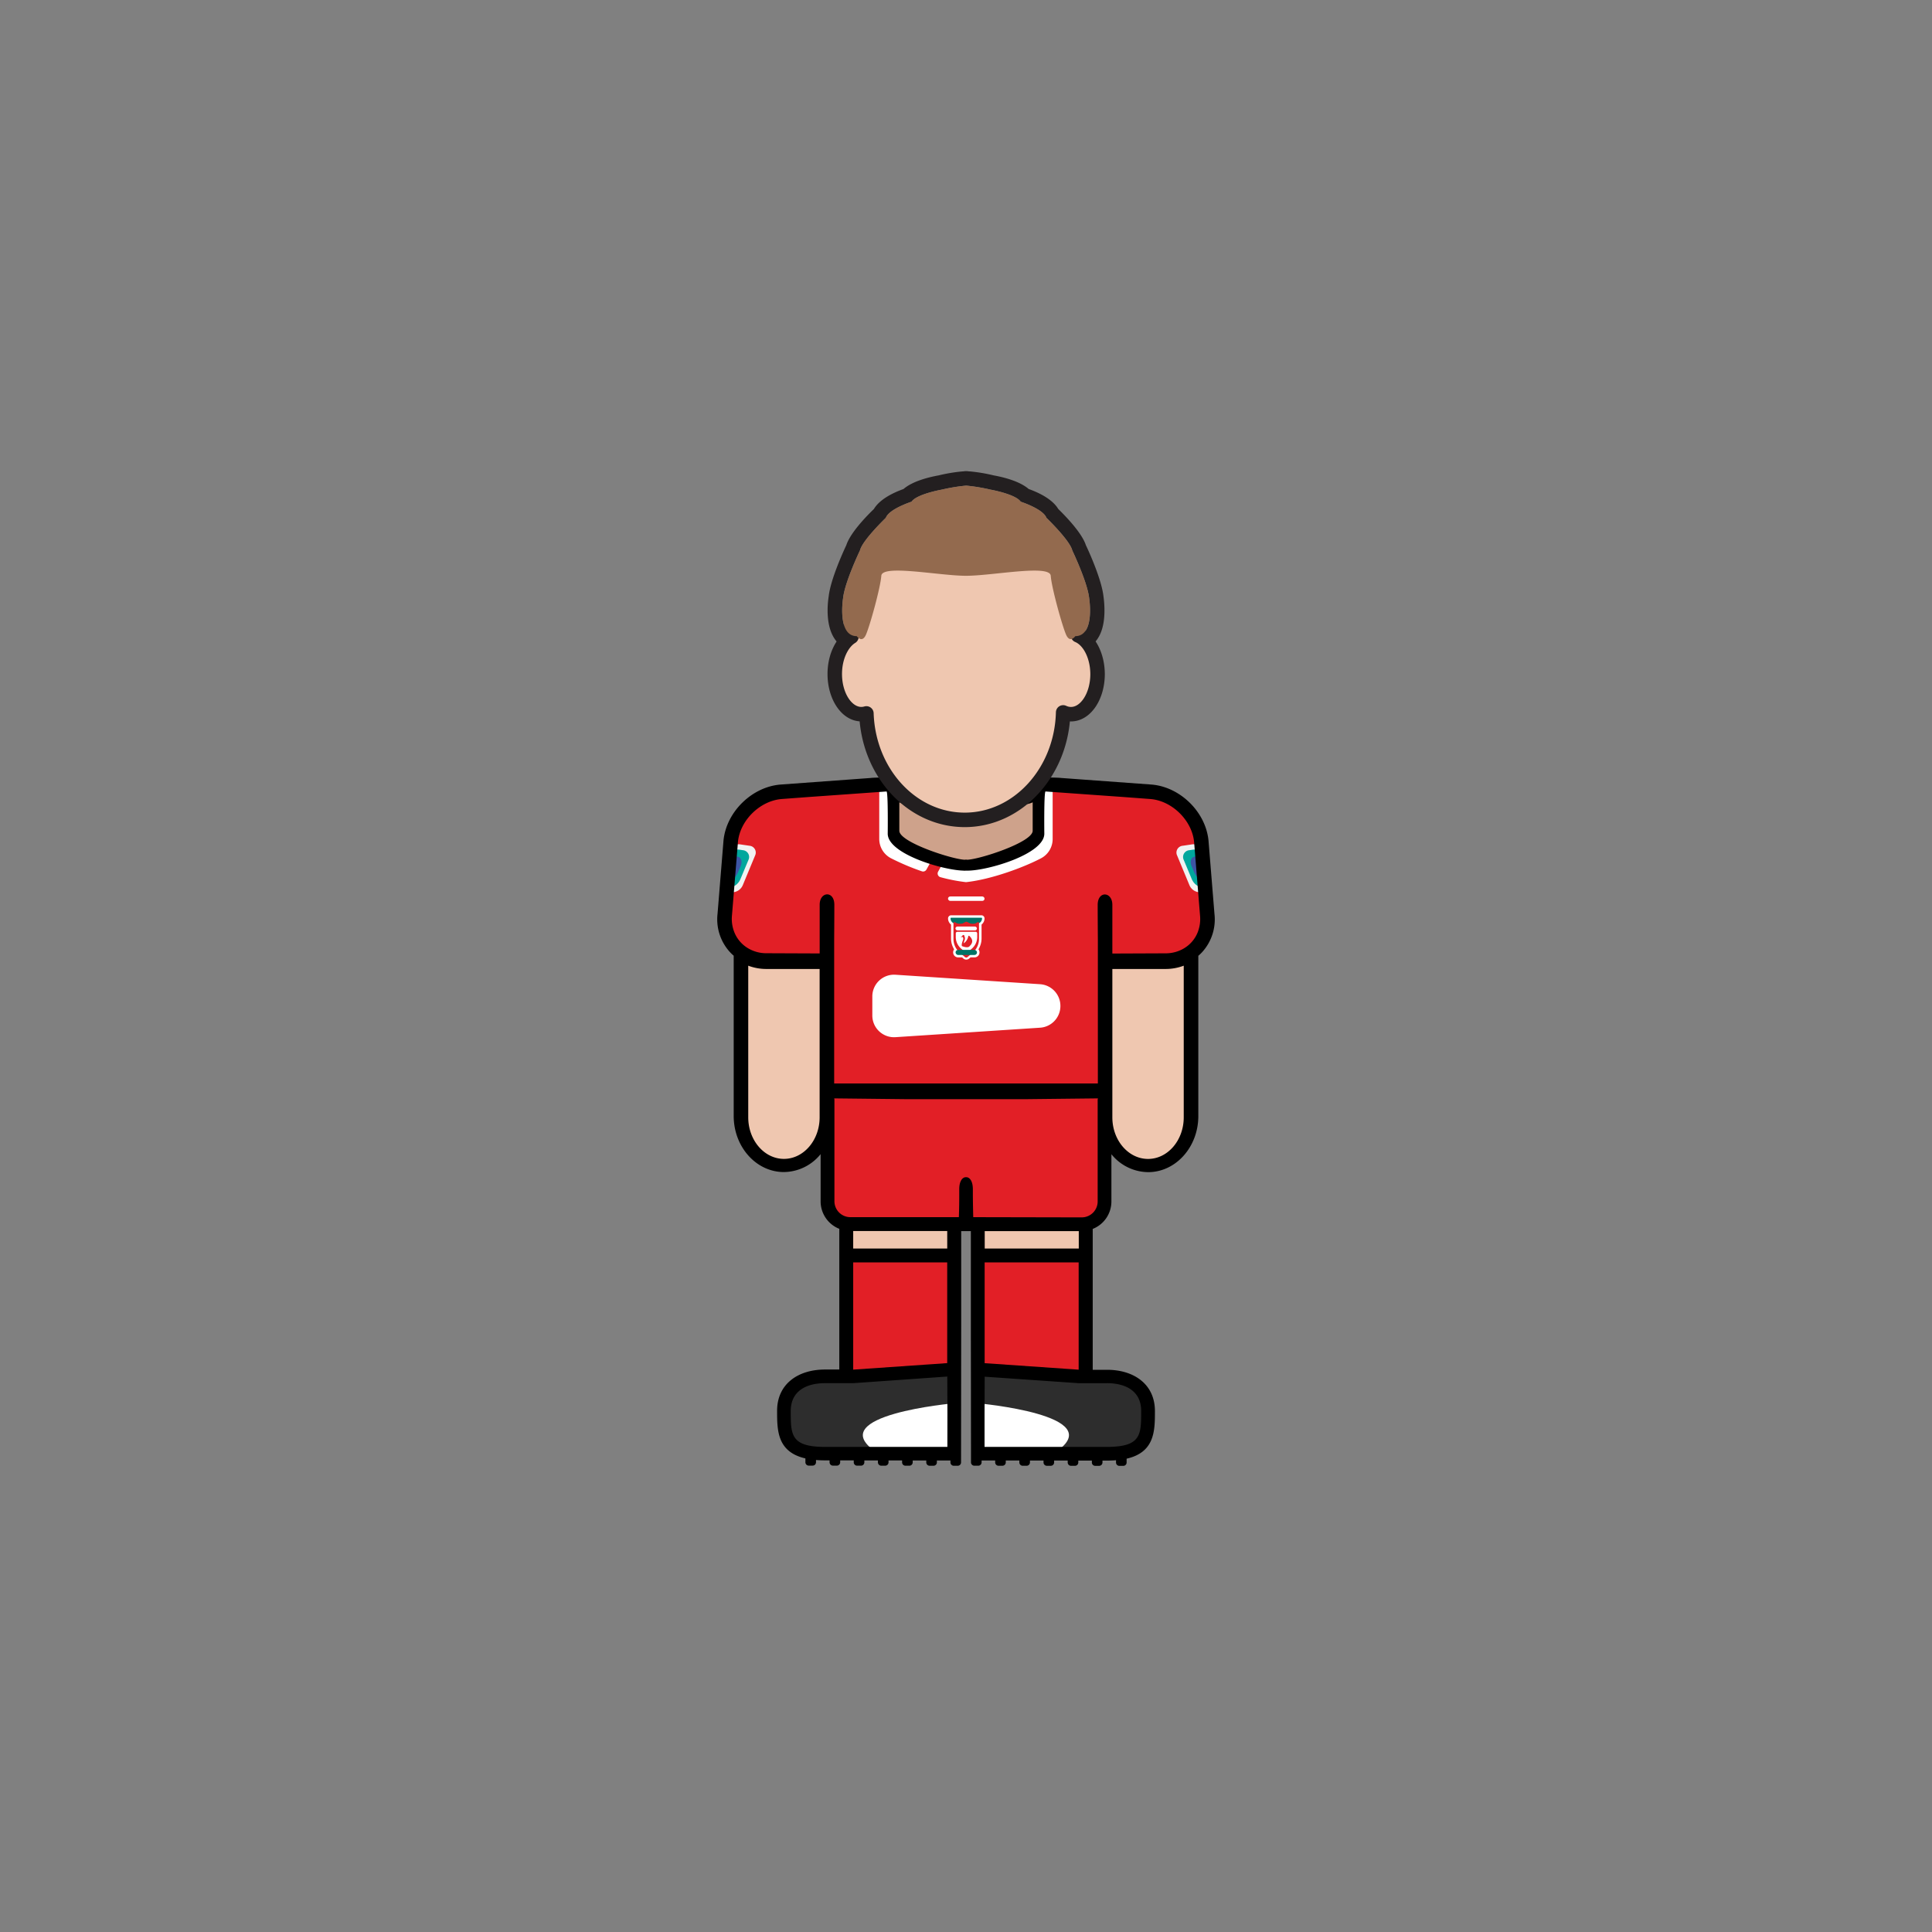 <svg id="player" xmlns="http://www.w3.org/2000/svg" viewBox="0 0 800 800"><rect x="0" y="0" width="800" height="800" fill="#808080" stroke="none"/><defs><style>.cls-1{fill:#efc7b0}.cls-2{fill:#2d2d2d}.cls-3{fill:#fff}.cls-4{fill:#e21f26}.cls-5{fill:#007366}.cls-6{fill:#f1f2f2}.cls-7{fill:#00a79d}.cls-8{fill:#3d55a5}</style></defs><g id="skin"><path id="arm-left" class="cls-1" d="M305.93 392h36.78v72.38a18.39 18.39 0 01-18.39 18.39 18.39 18.39 0 01-18.39-18.39V392z"/><path id="arm-right" class="cls-1" d="M457.19 392H494v72.38a18.39 18.39 0 01-18.39 18.39 18.39 18.39 0 01-18.39-18.39V392h-.03z"/><path id="leg-left" class="cls-1" d="M349.88 501.99h45.67v45.67h-45.67z"/><path id="leg-right" class="cls-1" d="M404.78 501.99h45.67v45.67h-45.67z"/></g><g id="boots"><path id="left" class="cls-2" d="M395.54 568.09h-22.83l-22.83 1.97h-12.5l-7.5 2.53-5.25 8.5v9.83l1.91 4.17 3.84 4.05 6.33 1.95h58.83v-33z"/><path id="right" class="cls-2" d="M404.67 568.09h22.83l22.83 1.97h12.5l7.5 2.53 5.25 8.5v9.83l-1.91 4.17-3.84 4.05-6.33 1.95h-58.83v-33z"/><g id="details"><path class="cls-3" d="M394.92 581.08s-54.42 4.84-32.38 20h33z" id="left-2" data-name="left"/><path class="cls-3" d="M405 581.08s54.42 4.84 32.38 20h-33z" id="right-2" data-name="right"/></g></g><g id="socks"><path id="left-3" data-name="left" class="cls-4" d="M349.88 520.91h45.67v48.04h-45.67z"/><path id="right-3" data-name="right" class="cls-4" d="M404.38 520.91h45.67v48.04h-45.67z"/></g><path id="shorts" class="cls-4" d="M341.67 451.77h116.49v45.55a9.8 9.8 0 01-9.8 9.8h-96.88a9.8 9.8 0 01-9.8-9.8v-45.55h-.01z"/><g id="shirt"><path id="shirt-2" data-name="shirt" class="cls-4" d="M369.5 324.77l-48.29 2.99-11.36 6.25-6.83 10.1-3.31 40.73 5.17 7.67 7.66 4.66h29.5l.17 54h114.83v-53.5l29.34-.16 7.01-4 6.99-10.5-3.4-37.34-6.83-11.83-9.77-6.08-49.84-2.99-1 21.24-6.5 6.5-11.16 3.48-11.88 2.02-15.46-3.17-11-5.67-3.66-3.83-.38-20.57z"/><g id="details-2" data-name="details"><path class="cls-3" d="M377.69 351.27l-6.85-4.54v-22l-6.76.46v22.2a9 9 0 004.78 7.95 99 99 0 0012.87 5.45 1.57 1.57 0 001.89-.72l3.64-6.54zm58.12-26.05l-6.52-.44-.13.12v21.76l-.05.1-6.78 4.49-22.21 5.31a.12.12 0 00-.08.07l-8.12-1.94-3.47 6.25a1.58 1.58 0 001 2.29 70.54 70.54 0 0010.55 2.05c10.59-1.13 24.12-6.22 31.1-9.9a9 9 0 004.78-7.95v-22.09z" id="neck"/><g id="crest-liverpool-2003"><path class="cls-3" d="M406.36 379h-12.5a1.29 1.29 0 00-1.29 1.29 3.25 3.25 0 001.23 2.55v5.76a8.64 8.64 0 001.29 4.51 2.08 2.08 0 001.66 3.33h1.62l.58.49a1.8 1.8 0 002.33 0l.58-.49h1.65a2.08 2.08 0 001.65-3.35 8.64 8.64 0 001.28-4.49v-5.76a3.25 3.25 0 001.23-2.55 1.29 1.29 0 00-1.31-1.29zm-1.21 2.79l-.31.16v6.65a7 7 0 01-1.54 4.4l-.57.7.88.2a.5.5 0 01-.11 1h-2.23l-1 .87a.22.22 0 01-.28 0l-1-.87h-2.21a.5.5 0 01-.12-1l.86-.21-.56-.69a7 7 0 01-1.55-4.38V382l-.31-.16a1.68 1.68 0 01-.89-1.21H406a1.68 1.68 0 01-.85 1.17z"/><path class="cls-5" d="M393.87 380h12.5a.27.27 0 01.27.27 2.25 2.25 0 01-2.25 2.25h-8.54a2.25 2.25 0 01-2.25-2.25.27.27 0 01.27-.27z"/><path class="cls-4" d="M403.85 382.38a2.33 2.33 0 01-2.12 0l-1.29-.66a.66.66 0 00-.6 0l-1.29.66a2.33 2.33 0 01-2.12 0l-1-.5a.42.42 0 00-.62.38v6.51a7.54 7.54 0 002.65 5.74l2.14 1.82a.78.78 0 001 0l2.14-1.82a7.54 7.54 0 002.65-5.74v-6.51a.42.42 0 00-.62-.38z"/><path class="cls-3" d="M395.77 386.5v1.5a6.32 6.32 0 002.22 4.81l1.79 1.52a.65.65 0 00.85 0l1.79-1.52a6.32 6.32 0 002.22-4.81v-1.5a.67.67 0 00-.67-.67h-7.53a.67.67 0 00-.67.67z"/><rect class="cls-3" x="395.64" y="383.66" width="8.88" height="1.6" rx=".8" ry=".8"/><path class="cls-4" d="M401.34 387.53a.25.25 0 00-.4.17 4.73 4.73 0 01-1.83 2.9 3.1 3.1 0 01.28-1.2 2 2 0 000-1.63.57.57 0 01-.06-.2c0-.46-.6-.61-.91 0a.41.41 0 01-.22.19c-.15.05-.34.13-.31.17s0 .05 0 .07.12 0 .48 0h.09c.31-.09.3.22.32.22a1.36 1.36 0 010 1c-.11.26-.88 2.17-.39 2.59h.08c2.13.81 2.86.25 3 0l.17-.18c1.87-1.87.46-3.45-.3-4.1z"/><rect class="cls-5" x="395.69" y="393.31" width="8.88" height="2.12" rx="1.06" ry="1.06" transform="rotate(-180 400.125 394.375)"/></g><rect id="brand-reebok" class="cls-3" x="392.55" y="371.21" width="15.13" height="1.83" rx=".92" ry=".92"/><path id="sponsor-carlsberg" class="cls-3" d="M430.65 425.55l-59.82 3.92a9 9 0 01-9.62-9v-7.85a9 9 0 019.62-9l59.82 3.92a9 9 0 018.44 9 9 9 0 01-8.44 9.01z"/><g id="epl-logo-r"><path class="cls-6" d="M499.82 365.24a3.57 3.57 0 01-2.66 4.23 4.8 4.8 0 01-4.67-3l-5.06-12.2a2.83 2.83 0 012.3-4.06l3.92-.58a3.81 3.81 0 014.31 3.2z"/><path class="cls-7" d="M499.48 363c.31 2.06-.58 3.92-2 4.13s-3.19-1.2-4-3.13l-3.3-7.89a2.82 2.82 0 012.29-4.06l1.47-.22a3.81 3.81 0 014.31 3.2z"/><path class="cls-8" d="M498.44 360.23c.31 2.06-.16 3.86-1 4s-2.25-1.34-3.05-3.26l-1-2.36c-.81-1.93-.19-3.69 1.36-3.92s3.08 1.27 3.38 3.33z"/></g><g id="epl-logo-r-2" data-name="epl-logo-r"><path class="cls-6" d="M300.27 365.24a3.57 3.57 0 002.66 4.23 4.8 4.8 0 004.67-3l5.06-12.2a2.83 2.83 0 00-2.3-4.06l-3.92-.58a3.81 3.81 0 00-4.31 3.2z"/><path class="cls-7" d="M300.6 363c-.31 2.06.58 3.92 2 4.13s3.19-1.2 4-3.13l3.3-7.89a2.82 2.82 0 00-2.29-4.06l-1.47-.22a3.81 3.81 0 00-4.31 3.2z"/><path class="cls-8" d="M301.65 360.23c-.31 2.06.16 3.86 1 4s2.25-1.34 3.05-3.26l1-2.36c.81-1.93.19-3.69-1.36-3.92s-3.08 1.27-3.38 3.33z"/></g></g></g><path id="neck-2" data-name="neck" fill="#cea28b" d="M430.54 347.75l-31.19 12.79-29.85-12.79v-22.98h61.04v22.98z"/><path d="M502.88 378.39L500.41 348c-1.19-11.87-11.83-22.25-23.72-23.14l-37.14-2.71c-4.07-.45-20.52-.09-39.55.53-19-.62-35.48-1-39.55-.53l-37.14 2.71c-11.89.89-22.53 11.27-23.72 23.14l-2.47 30.36a20.15 20.15 0 005 15.74 19.92 19.92 0 001.69 1.64v66.36c0 12.81 9.32 23.22 20.78 23.22a19.8 19.8 0 0015.21-7.42v19.57a12.23 12.23 0 007.74 11.36v58.26h-5.93c-10.93 0-19.83 5.8-19.83 17.11 0 8.06 0 17 11.72 19.7v1.6a1.38 1.38 0 001.38 1.38h1.63a1.38 1.38 0 001.38-1.37v-.95c1.16.09 2.39.15 3.73.15h1.89v.8a1.38 1.38 0 001.38 1.38h1.63a1.38 1.38 0 001.38-1.37v-.8h5.62v.8a1.38 1.38 0 001.38 1.38h1.63a1.38 1.38 0 001.38-1.37v-.8h5.62v.8a1.38 1.38 0 001.38 1.38h1.63a1.38 1.38 0 001.38-1.37v-.8h5.62v.8a1.38 1.38 0 001.38 1.38h1.63a1.38 1.38 0 001.38-1.37v-.8h5.62v.8a1.38 1.38 0 001.38 1.38h1.63a1.38 1.38 0 001.38-1.37v-.8h5.62v.8a1.38 1.38 0 001.38 1.38h1.63a1.38 1.38 0 001.38-1.37v-.81l.06-55.45v-39.53h4v39.49l.06 54.67v1.6a1.38 1.38 0 001.38 1.38h1.63a1.38 1.38 0 001.38-1.37v-.8h5.62v.8a1.38 1.38 0 001.38 1.38h1.63a1.38 1.38 0 001.38-1.37v-.8h5.62v.8a1.38 1.38 0 001.38 1.38h1.63a1.38 1.38 0 001.38-1.37v-.8h5.62v.8a1.38 1.38 0 001.38 1.38h1.63a1.38 1.38 0 001.38-1.37v-.8h5.62v.8a1.38 1.38 0 001.38 1.38h1.63a1.38 1.38 0 001.38-1.37v-.8h5.62v.8a1.38 1.38 0 001.38 1.38h1.63a1.38 1.38 0 001.38-1.37v-.8h1.89c1.33 0 2.57-.05 3.72-.15v.95a1.38 1.38 0 001.38 1.38h1.63a1.38 1.38 0 001.38-1.37v-1.6c11.71-2.68 11.72-11.64 11.72-19.7 0-11.3-8.89-17.11-19.83-17.11h-5.93v-58.33a12.23 12.23 0 007.74-11.36v-19.57a19.8 19.8 0 0015.21 7.42c11.46 0 20.78-10.42 20.78-23.22v-66.36a19.92 19.92 0 001.69-1.64 20.15 20.15 0 004.99-15.75zm-130.49-46.17c3.46 1.84 15.64 2.07 27.61 1.79 12 .28 24.15 0 27.61-1.79V344c0 4.8-22.42 12-27.23 12l-.38-.08-.38.08c-4.8 0-27.23-7.19-27.23-12zm-33 75.43v55c0 9.5-6.63 17.22-14.78 17.22s-14.78-7.73-14.78-17.22v-62.78a21.08 21.08 0 007.47 1.36h22.09zm52.9 191.48h-50.64c-14.22 0-14.22-5-14.22-14.89 0-8.21 6.38-11.5 14.22-11.5h11.67l38.93-2.74.06 15.37zm-38.74-76.4h38.67v41.71l-38.67 2.68h-.26v-44.4zm-.26-5.74v-7.26h38.94V517h-38.91zm104.77 55.75h.26c7.84 0 14.22 3.29 14.22 11.5 0 9.91 0 14.89-14.22 14.89h-50.64v-13.7l.06-15.37 38.93 2.69h11.42zm-11.67-50h.26v44.4h-.26l-38.67-2.68v-41.73zM407.75 517v-7.21h38.95V517h-38.95zm46.84-61.84h-.07v42.35a6.6 6.6 0 01-6.58 6.58h-1.26L403 504s-.11-3.73-.16-8.75v-2.79c0-3.51-1.41-5.09-2.82-5-1.41-.09-2.82 1.49-2.82 5v2.79c0 5-.16 8.75-.16 8.75H352.1a6.6 6.6 0 01-6.58-6.58v-42.27h-.07v-.33l30.24.33h48.69l30.24-.33zm35.57 7.51c0 9.5-6.63 17.22-14.78 17.22s-14.78-7.73-14.78-17.22v-61.44h22.09a21.08 21.08 0 007.47-1.36zm6-77.21a13.53 13.53 0 01-6 7.29 14.69 14.69 0 01-7.47 2l-22.09.09v-20.15c0-5.56-6.07-5.94-6.07 0s.07 14.37.07 14.37v59.59H345.41V389s.07-8.46.07-14.37-6.07-5.54-6.07 0v20.17l-22.09-.09a14.69 14.69 0 01-7.47-2 13.53 13.53 0 01-6-7.29 14.89 14.89 0 01-.75-6.46l2.47-30.36c.89-9 9.23-17.08 18.2-17.75l11.12-.83 32.22-2.29c.68.54.48 17.49.48 17.49 0 8.43 23.34 15.29 31.77 15.29h1.3c8.43 0 31.77-6.86 31.77-15.29 0 0-.2-16.95.48-17.49l32.22 2.29 11.12.83c9 .67 17.3 8.8 18.2 17.75l2.45 30.4a14.89 14.89 0 01-.75 6.45z" id="border"/><g id="head"><path d="M400.06 201.08a74.9 74.9 0 0110.08 1.66s10.38 1.83 12.52 5c0 0 9.31 3 10.64 6.67 0 0 9.75 9.34 10.71 13.5 0 0 6.29 13.16 7 19.83 0 0 2.5 15.67-5.67 15.67 0 0-.84 1.23-1.88 1.23-.63 0-1.33-.45-2-1.9-1.67-3.83-6-19.5-6.33-24.33-.11-1.61-2.82-2.15-6.8-2.15-7.94 0-20.91 2.14-28.28 2.15-7.37 0-20.34-2.15-28.28-2.15-4 0-6.69.54-6.8 2.15-.33 4.83-4.67 20.5-6.33 24.33-.63 1.45-1.33 1.9-2 1.9-1 0-1.88-1.23-1.88-1.23-8.17 0-5.67-15.67-5.67-15.67.67-6.67 7-19.83 7-19.83 1-4.16 10.71-13.5 10.71-13.5 1.33-3.67 10.64-6.67 10.64-6.67 2.14-3.17 12.52-5 12.52-5a74.9 74.9 0 0110.04-1.65m0-6a6 6 0 00-1.2.12h-.39a68.91 68.91 0 00-9.76 1.64c-4.13.75-10.77 2.39-14.54 5.65-4.09 1.46-9.76 4.13-12.24 8.26-4 3.86-9.87 10.2-11.44 15-1.26 2.68-6.52 14.19-7.29 21.2-.49 3.16-1.53 13 3.27 18.64a10.69 10.69 0 005.62 3.48 7.71 7.71 0 004.61 1.55c1.52 0 5.3-.54 7.46-5.5 1.6-3.69 5-15.76 6.33-22.85h1.3c3.74 0 9 .55 14.06 1.07 5.28.55 10.26 1.07 14.17 1.07h.1c3.92 0 8.92-.52 14.22-1.08 5.07-.53 10.32-1.07 14.06-1.07h1.3c1.3 7.09 4.73 19.16 6.33 22.85 2.16 5 5.94 5.5 7.46 5.5a7.71 7.71 0 004.61-1.55 10.69 10.69 0 005.62-3.48c2.37-2.78 3.6-6.92 3.67-12.32a42.09 42.09 0 00-.4-6.3c-.77-7-6-18.53-7.29-21.22-1.57-4.78-7.49-11.12-11.44-15-2.48-4.13-8.15-6.8-12.24-8.26-3.77-3.26-10.41-4.9-14.54-5.65a68.91 68.91 0 00-9.76-1.64h-.42a6 6 0 00-1-.11z" fill="#231f20"/><path id="skin-2" data-name="skin" class="cls-1" d="M446.38 263.07c0-.91.08-1.81.08-2.73 0-30.51-21.06-55.25-47-55.25s-47 24.74-47 55.25c0 1.11 0 2.21.1 3.31-4 2.46-6.9 8.44-6.9 15.43 0 9.19 4.93 16.64 11 16.64a7.47 7.47 0 002.1-.31c.82 24.5 18.74 44.08 40.73 44.08s40.12-19.81 40.74-44.5a7.65 7.65 0 003.25.74c6.08 0 11-7.45 11-16.64-.05-7.65-3.48-14.09-8.1-16.02z"/><path id="border-2" data-name="border" d="M446.38 263.07c0-.91.08-1.81.08-2.73 0-30.51-21.06-55.25-47-55.25s-47 24.74-47 55.25c0 1.11 0 2.21.1 3.31-4 2.46-6.9 8.44-6.9 15.43 0 9.19 4.93 16.64 11 16.64a7.47 7.47 0 002.1-.31c.82 24.5 18.74 44.08 40.73 44.08s40.12-19.81 40.74-44.5a7.65 7.65 0 003.25.74c6.08 0 11-7.45 11-16.64-.05-7.65-3.48-14.09-8.1-16.02z" fill="none" stroke="#231f20" stroke-linecap="round" stroke-linejoin="round" stroke-width="6"/><path d="M451 247.75c-.67-6.67-7-19.83-7-19.83-1-4.16-10.71-13.5-10.71-13.5-1.33-3.67-10.64-6.67-10.64-6.67-2.14-3.17-12.52-5-12.52-5a74.9 74.9 0 00-10.08-1.66 74.9 74.9 0 00-10.08 1.66s-10.38 1.83-12.52 5c0 0-9.31 3-10.64 6.67 0 0-9.75 9.34-10.71 13.5 0 0-6.29 13.16-7 19.83 0 0-2.5 15.67 5.67 15.67 0 0 2.17 3.17 3.83-.67s6-19.5 6.33-24.33 24 0 35.08 0c11.06 0 34.75-4.83 35.08 0s4.67 20.5 6.33 24.33 3.83.67 3.83.67c8.23-.01 5.75-15.67 5.75-15.67z" fill="#936a4e"/></g></svg>